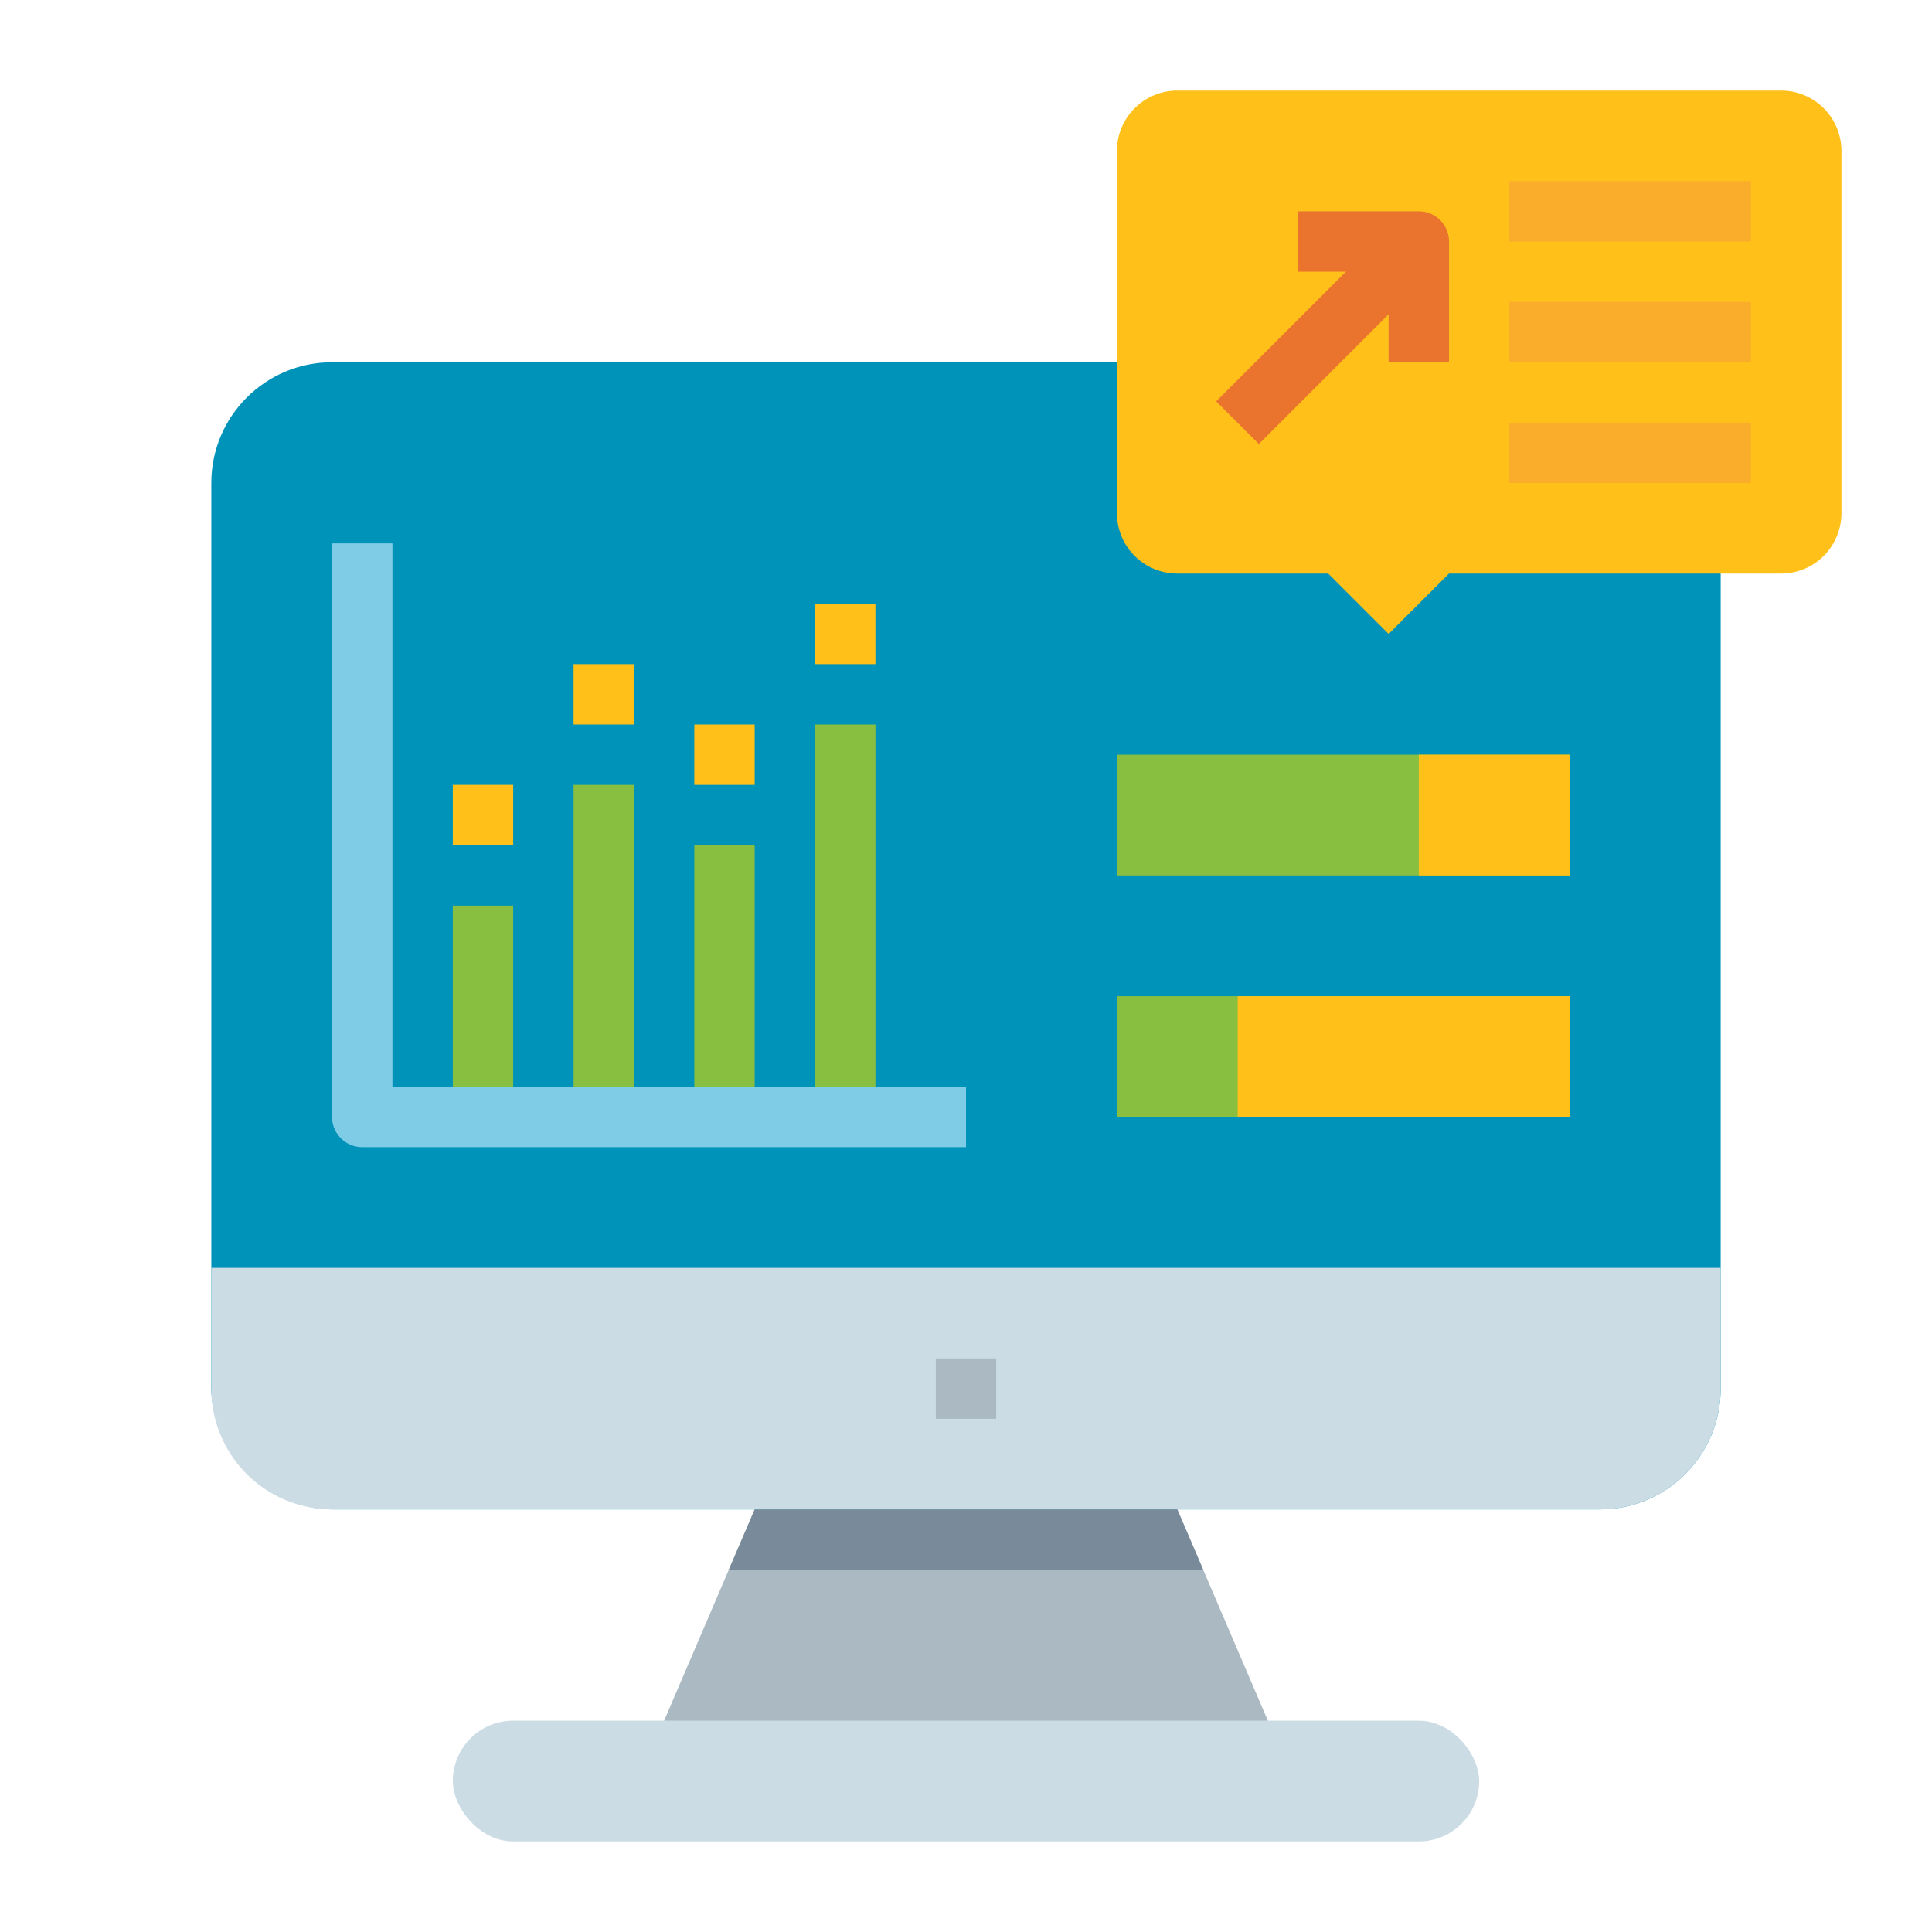 <svg height="512" viewBox="0 0 512 512" width="512" xmlns="http://www.w3.org/2000/svg"><g id="Flat"><path d="m342.86 472h-173.72l24-56 13.72-32h98.28l13.72 32z" fill="#abbac2"/><rect fill="#ccdce5" height="32" rx="16" width="272" x="120" y="456"/><path d="m318.86 416h-125.72l13.72-32h98.28z" fill="#798b9b"/><rect fill="#0093ba" height="304" rx="32" width="400" x="56" y="96"/><path d="m424 400h-336a32 32 0 0 1 -32-32v-32h400v32a32 32 0 0 1 -32 32z" fill="#ccdce5"/><path d="m248 360h16v16h-16z" fill="#abbac2"/><path d="m472 152h-88l-16 16-16-16h-40a16 16 0 0 1 -16-16v-96a16 16 0 0 1 16-16h160a16 16 0 0 1 16 16v96a16 16 0 0 1 -16 16z" fill="#ffc119"/><path d="m384 96h-16v-24h-24v-16h32a8 8 0 0 1 8 8z" fill="#ea732d"/><path d="m318.059 79.999h67.882v16.001h-67.882z" fill="#ea732d" transform="matrix(.707 -.707 .707 .707 40.873 274.676)"/><path d="m400 48h64v16h-64z" fill="#faac2b"/><path d="m400 80h64v16h-64z" fill="#faac2b"/><path d="m400 112h64v16h-64z" fill="#faac2b"/><path d="m120 240h16v56h-16z" fill="#88bf40"/><path d="m152 208h16v88h-16z" fill="#88bf40"/><path d="m184 224h16v72h-16z" fill="#88bf40"/><path d="m216 192h16v104h-16z" fill="#88bf40"/><path d="m296 200h120v32h-120z" fill="#88bf40"/><path d="m376 200h40v32h-40z" fill="#ffc119"/><path d="m296 264h120v32h-120z" fill="#88bf40"/><g fill="#ffc119"><path d="m328 264h88v32h-88z"/><path d="m120 208h16v16h-16z"/><path d="m152 176h16v16h-16z"/><path d="m184 192h16v16h-16z"/><path d="m216 160h16v16h-16z"/></g><path d="m256 304h-160a8 8 0 0 1 -8-8v-152h16v144h152z" fill="#7ecce6"/></g></svg>